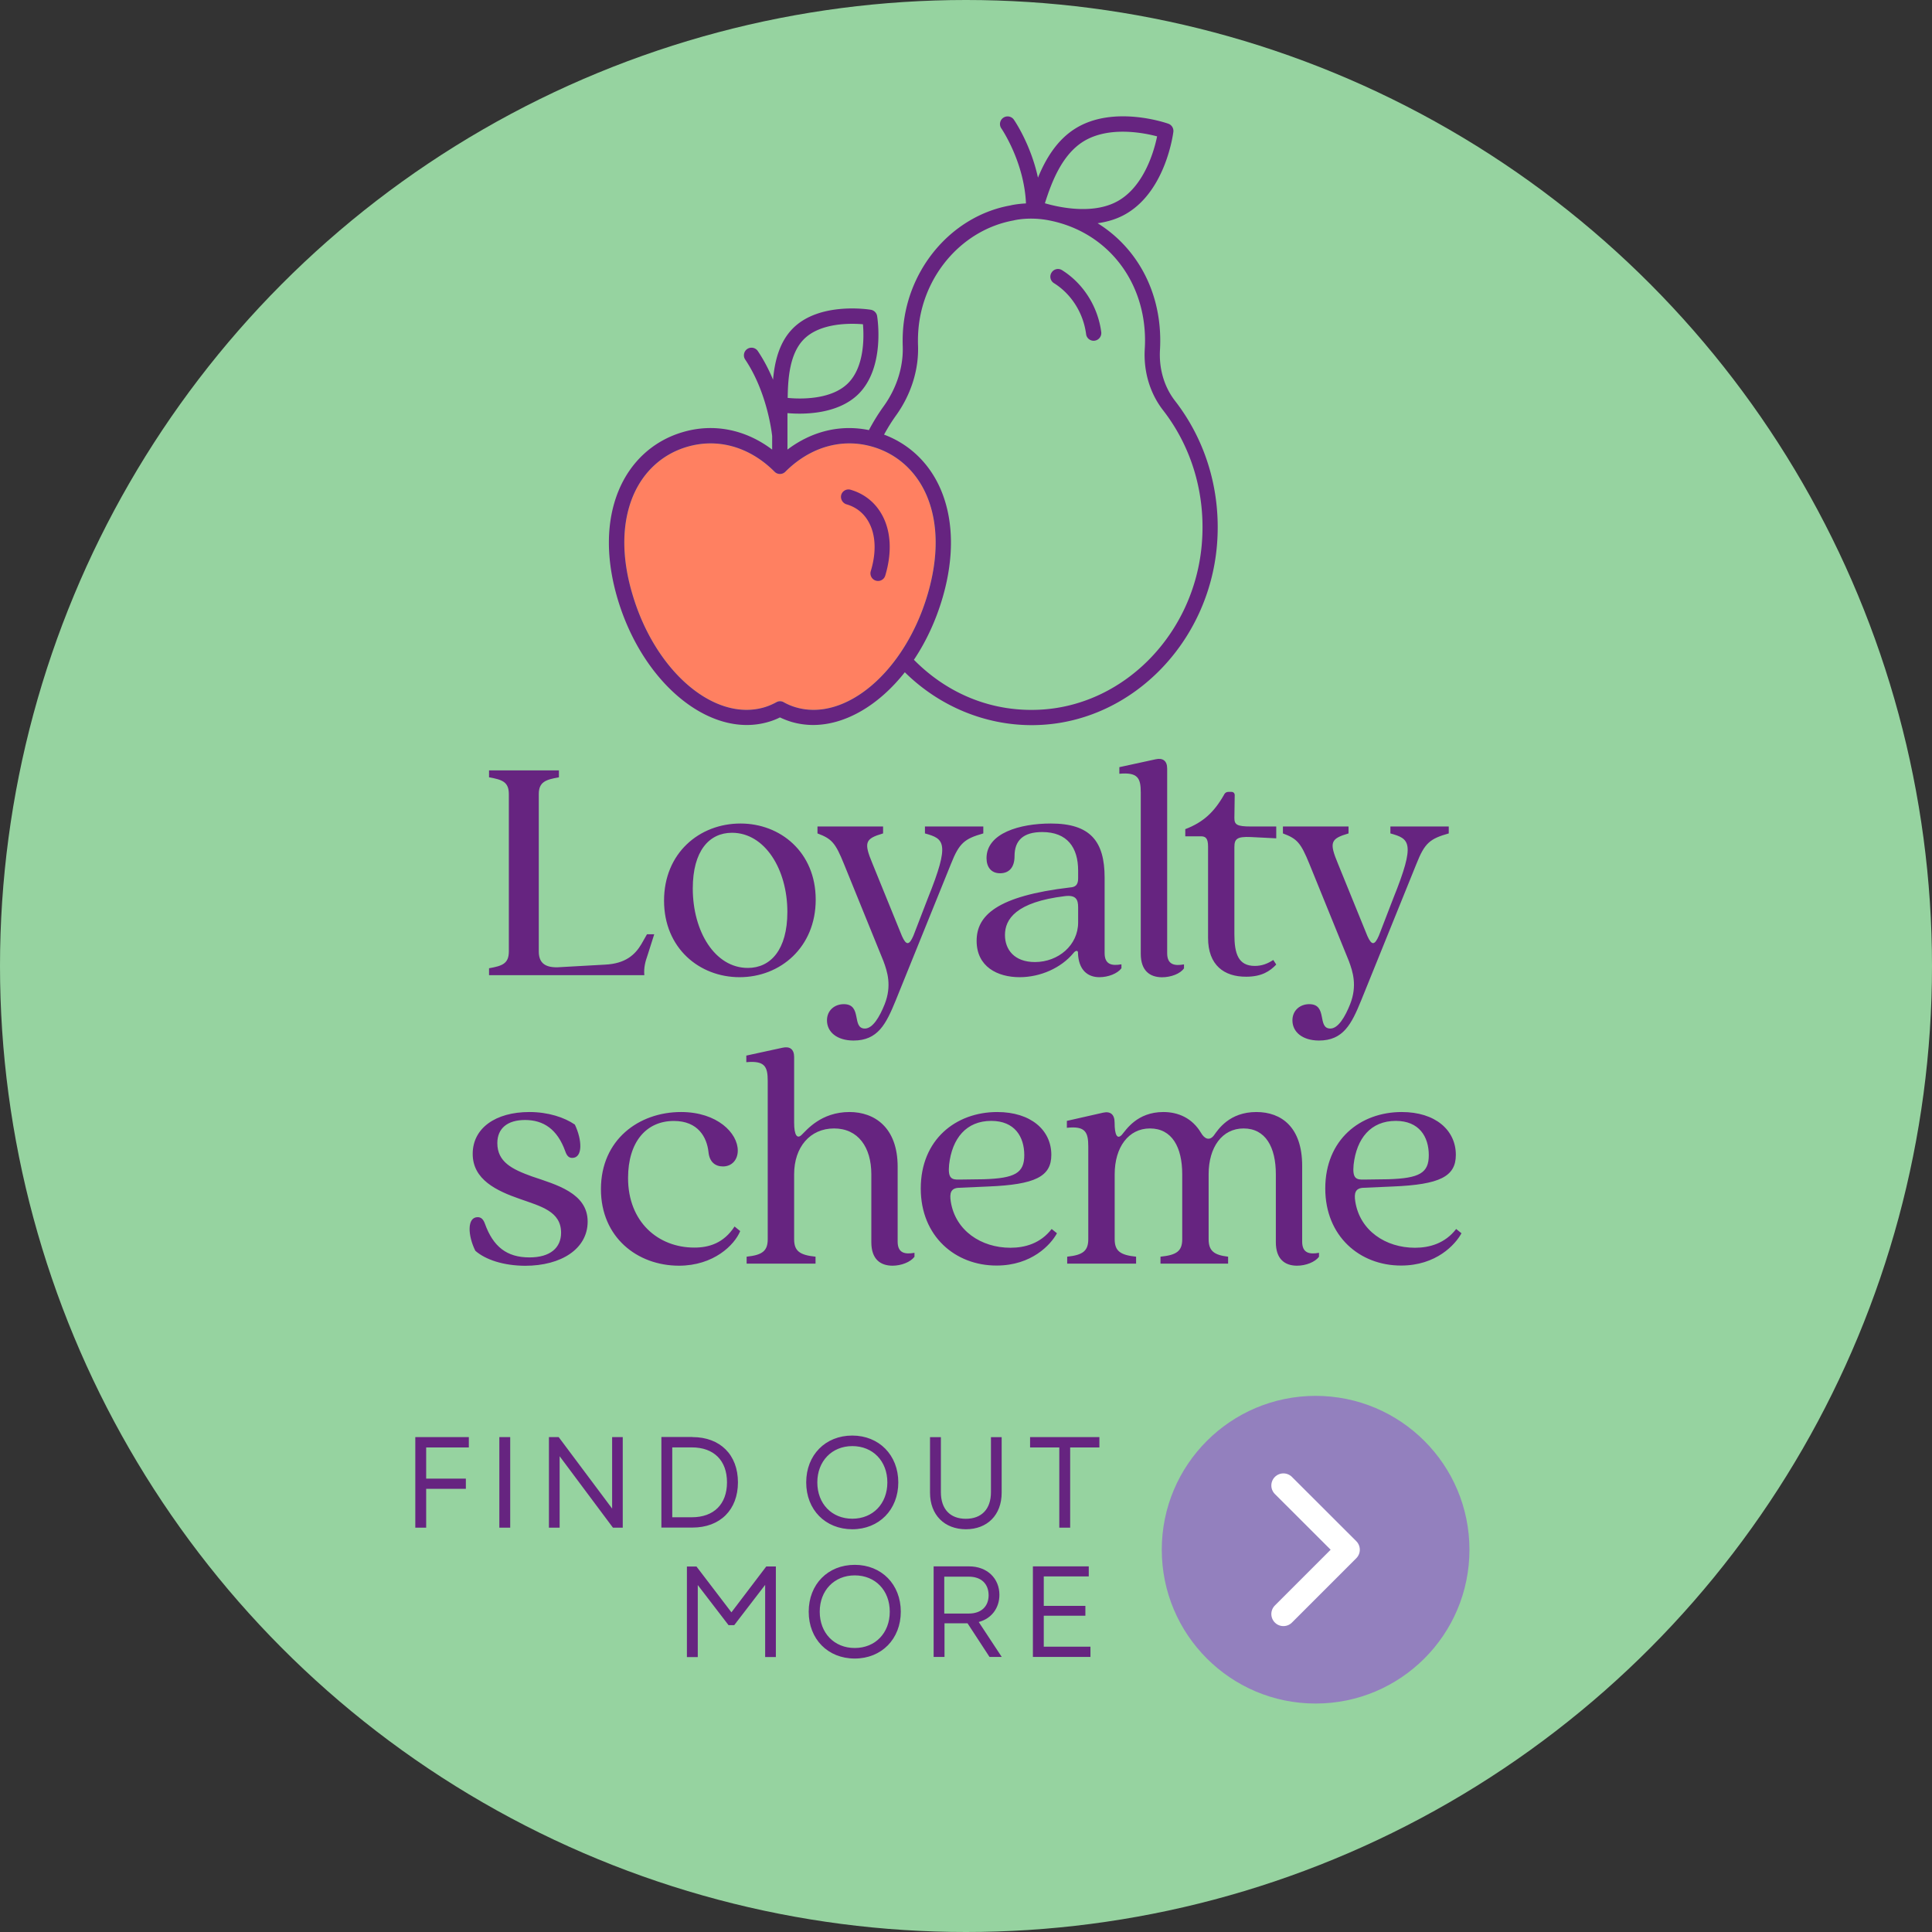 <svg version="1.1" id="Layer_1" xmlns="http://www.w3.org/2000/svg" x="0" y="0" viewBox="0 0 240 240" xml:space="preserve"><rect x="0" y="0" width="240" height="240" fill="#333333" stroke="none"/><style>.st0{fill:#96d3a0}.st1{fill:#662480}</style><circle class="st0" cx="120" cy="120" r="120"/><path class="st1" d="M60.75 120.28c1.64-.29 2.46-.57 2.46-2.09V98.65c0-1.52-.82-1.8-2.46-2.09v-.86h8.68v.86c-1.64.29-2.5.57-2.5 2.09v19.54c0 1.27.61 2.01 2.33 1.97l5.9-.33c2.54-.12 3.73-1.23 4.51-2.54l.7-1.23h.9l-.82 2.58c-.29.82-.49 1.56-.41 2.5H60.75v-.86zM82.49 111.88c0-5.9 4.38-9.58 9.5-9.58 4.96 0 9.34 3.56 9.34 9.46s-4.38 9.63-9.46 9.63c-4.99 0-9.38-3.61-9.38-9.51zm15.32 1.4c0-5.28-2.79-9.83-6.88-9.83-2.83 0-4.87 2.25-4.87 6.92 0 5.32 2.74 9.87 6.84 9.87 2.82 0 4.91-2.25 4.91-6.96zM102.73 126.75c0-1.23.94-2.01 2.09-2.01 2.33 0 .94 3.03 2.62 3.03.98 0 1.84-1.47 2.46-3.03.9-2.29.33-4.05-.16-5.36l-4.91-12.08c-1.06-2.62-1.52-3.11-3.28-3.77v-.86h8.15v.86c-2.25.66-2.42 1.11-1.31 3.77l3.65 8.97c.53 1.19.9 1.19 1.43-.04l1.8-4.67c2.79-6.92 2.01-7.37-.37-8.03v-.86h7.25v.86c-2.33.66-2.99 1.19-4.01 3.77l-6.88 17c-1.19 2.91-2.21 4.96-5.24 4.96-2.07-.01-3.29-1.07-3.29-2.51zM121.32 116.88c0-3.15 2.5-5.57 11.63-6.64.61-.04.98-.29.98-1.11v-.98c0-2.87-1.35-4.79-4.46-4.79-2.38 0-3.44 1.06-3.44 2.99 0 1.43-.7 2.13-1.8 2.13-1.11 0-1.68-.78-1.68-1.88 0-3.11 4.14-4.3 7.99-4.3 4.87 0 6.68 2.17 6.68 6.72v9.38c0 1.43.9 1.6 2.09 1.39v.49c-.49.66-1.64 1.11-2.74 1.11-1.47 0-2.58-.9-2.66-2.99.04-.37-.29-.37-.57 0-1.52 1.84-4.1 2.99-6.68 2.99-2.76 0-5.34-1.31-5.34-4.51zm12.61-2.29v-1.88c0-.94-.25-1.56-1.64-1.39-6.1.74-7.45 2.87-7.45 4.83 0 1.8 1.15 3.36 3.73 3.36 2.91-.01 5.36-2.1 5.36-4.92zM141.71 118.48V98.45c0-1.8-.37-2.54-2.66-2.33v-.82l4.51-.98c.9-.2 1.43.2 1.43 1.15v22.94c0 1.43.9 1.6 2.09 1.39v.49c-.45.66-1.6 1.11-2.74 1.11-1.52-.01-2.63-.83-2.63-2.92zM150.07 116.51v-11.35c0-1.06-.33-1.27-.9-1.27h-1.93V103c2.25-.86 3.6-2.13 4.83-4.3.12-.25.33-.33.53-.33h.37c.25 0 .41.16.41.41l-.04 2.83c0 .82.29 1.06 2.05 1.06h3.15v1.47l-3.15-.16c-1.76-.08-2.05.25-2.05 1.27v10.81c0 2.42.49 3.93 2.54 3.93.9 0 1.6-.29 2.29-.74l.37.57c-.78.82-1.8 1.51-3.73 1.51-2.73.02-4.74-1.42-4.74-4.82zM160.55 126.75c0-1.23.94-2.01 2.09-2.01 2.33 0 .94 3.03 2.62 3.03.98 0 1.84-1.47 2.46-3.03.9-2.29.33-4.05-.16-5.36l-4.91-12.08c-1.07-2.62-1.52-3.11-3.28-3.77v-.86h8.15v.86c-2.25.66-2.42 1.11-1.31 3.77l3.65 8.97c.53 1.19.9 1.19 1.43-.04l1.8-4.67c2.79-6.92 2.01-7.37-.37-8.03v-.86h7.25v.86c-2.34.66-2.99 1.19-4.01 3.77l-6.88 17c-1.19 2.91-2.21 4.96-5.24 4.96-2.06-.01-3.29-1.07-3.29-2.51zM59.05 155.38c-.94-1.88-1.06-4.18.29-4.18.41 0 .7.25.9.82 1.02 2.83 2.7 4.18 5.53 4.18 2.58 0 3.93-1.19 3.93-3.07 0-2.66-2.54-3.28-5.08-4.18-2.95-1.02-5.9-2.42-5.9-5.61 0-3.19 2.83-5.2 7.04-5.2 2.33 0 4.34.66 5.65 1.56.9 1.88 1.02 4.14-.33 4.14-.41 0-.66-.25-.86-.82-.98-2.74-2.7-3.89-5-3.89-2.21 0-3.44 1.06-3.44 2.87 0 2.33 1.8 3.24 4.3 4.14 2.99 1.02 6.92 2.05 6.92 5.61 0 3.36-3.24 5.49-7.78 5.49-2.69-.02-4.9-.75-6.17-1.86zM74.65 147.72c0-6.14 4.71-9.58 9.95-9.58 4.51 0 7.05 2.62 7.05 4.79 0 1.15-.74 1.97-1.84 1.97-.94 0-1.68-.53-1.8-1.8-.2-1.8-1.27-3.85-4.3-3.85-3.44 0-5.69 2.62-5.69 7.09 0 5.45 3.73 8.64 8.23 8.64 1.8 0 3.64-.53 5-2.62l.7.57c-.7 1.72-3.28 4.3-7.62 4.3-5.17-.01-9.68-3.53-9.68-9.51zM108.24 154.31v-8.44c0-3.36-1.64-5.69-4.63-5.69s-4.96 2.33-4.96 5.69v8.07c0 1.47.7 1.97 2.66 2.17v.86h-8.56v-.86c1.93-.2 2.62-.7 2.62-2.17v-19.66c0-1.8-.37-2.54-2.66-2.33v-.82l4.51-.98c.9-.2 1.43.2 1.43 1.15v8.15c0 1.56.37 2.09.94 1.52.61-.57 2.38-2.83 5.94-2.83 3.07 0 5.98 1.88 5.98 6.8v9.3c0 1.43.9 1.6 2.09 1.39v.49c-.49.66-1.64 1.11-2.74 1.11-1.52-.01-2.62-.83-2.62-2.92zM114.38 147.64c0-6.06 4.34-9.5 9.5-9.5 4.18 0 6.72 2.25 6.72 5.32 0 2.7-2.01 3.69-7.82 3.93l-3.65.16c-1.02.04-1.19.66-1.02 1.72.57 3.6 3.77 5.73 7.41 5.73 1.8 0 3.73-.53 5.12-2.33l.66.53c-.78 1.43-3.15 4.01-7.5 4.01-5.12.01-9.42-3.63-9.42-9.57zm7.82-1.15c3.89-.12 5.04-.78 5.04-2.99 0-2.29-1.19-4.26-4.1-4.26-3.11 0-4.87 2.17-5.24 5.45-.16 1.68.29 1.88 1.31 1.84l2.99-.04zM158.49 154.31v-8.44c0-3.36-1.27-5.69-4.01-5.69-2.66 0-4.34 2.33-4.34 5.69v8.07c0 1.47.7 1.97 2.42 2.17v.86h-8.4v-.86c2.01-.2 2.7-.7 2.7-2.17v-8.07c0-3.36-1.27-5.69-4.01-5.69-2.66 0-4.38 2.33-4.38 5.69v8.07c0 1.47.7 1.97 2.66 2.17v.86h-8.56v-.86c1.92-.2 2.62-.7 2.62-2.17v-11.51c0-1.8-.37-2.58-2.66-2.33v-.86l4.5-1.02c.9-.2 1.43.21 1.43 1.23 0 1.56.33 2.13.9 1.52.53-.61 1.88-2.83 5.16-2.83 1.88 0 3.6.78 4.67 2.58.45.78 1.06 1.02 1.6.33.53-.74 1.92-2.91 5.28-2.91 3.11 0 5.69 1.88 5.69 6.68v9.42c0 1.43.9 1.6 2.09 1.39v.49c-.49.66-1.64 1.11-2.74 1.11-1.52-.01-2.62-.83-2.62-2.92zM164.63 147.64c0-6.06 4.34-9.5 9.5-9.5 4.18 0 6.72 2.25 6.72 5.32 0 2.7-2.01 3.69-7.82 3.93l-3.65.16c-1.02.04-1.19.66-1.02 1.72.57 3.6 3.77 5.73 7.41 5.73 1.8 0 3.73-.53 5.12-2.33l.66.53c-.78 1.43-3.15 4.01-7.5 4.01-5.12.01-9.42-3.63-9.42-9.57zm7.82-1.15c3.89-.12 5.04-.78 5.04-2.99 0-2.29-1.19-4.26-4.1-4.26-3.11 0-4.87 2.17-5.24 5.45-.16 1.68.29 1.88 1.31 1.84l2.99-.04z"/><g><path class="st0" d="M114.04 42.91c-.03-.88.01-1.78.12-2.67.84-6.48 5.65-11.76 11.77-12.86.02-.01 1.94-.5 4.46.01 7.09 1.42 11.85 7.42 11.85 14.91 0 .33-.01.67-.03.99-.18 2.83.63 5.56 2.27 7.67 3.62 4.66 5.33 10.57 4.81 16.65-.94 11.01-9.45 19.84-19.79 20.53-5.99.4-11.65-1.8-15.97-6.18 1.46-2.18 2.67-4.73 3.51-7.54 1.49-5 1.45-9.65-.1-13.43-1.37-3.34-3.89-5.79-7.12-7 .45-.82.94-1.62 1.48-2.37 1.88-2.61 2.85-5.7 2.74-8.71z"/><path d="M78.6 61.71c1.27-3.09 3.66-5.29 6.74-6.2 3.82-1.13 7.79-.01 10.88 3.09.18.18.42.28.67.28s.49-.1.67-.28c3.1-3.1 7.07-4.22 10.88-3.09 3.08.91 5.47 3.12 6.74 6.2 1.39 3.38 1.4 7.59.04 12.17-2.83 9.55-10.18 15.82-16.38 13.98a7.16 7.16 0 01-1.49-.63c-.14-.08-.3-.12-.45-.12s-.31.04-.45.12c-.48.26-.99.48-1.49.63-6.2 1.84-13.55-4.43-16.38-13.98-1.38-4.58-1.36-8.79.02-12.17z" fill="#ff8061"/><path class="st1" d="M95.48 89.67c.48-.14.95-.32 1.41-.55.46.22.93.4 1.41.55a9.6 9.6 0 002.71.39c4.03 0 8.17-2.47 11.39-6.55 4.28 4.22 9.93 6.57 15.77 6.57.48 0 .97-.02 1.45-.05 11.26-.75 20.52-10.32 21.55-22.25.56-6.56-1.29-12.94-5.2-17.98-1.36-1.75-2.02-4.02-1.87-6.39.02-.37.03-.74.03-1.11 0-6.26-2.97-11.58-7.78-14.57 1.28-.18 2.57-.56 3.74-1.29 4.74-2.93 5.63-9.77 5.67-10.06.05-.44-.2-.86-.62-1.01-.28-.1-6.8-2.35-11.53.58-2.34 1.45-3.73 3.83-4.67 6.12-.89-4.12-2.88-7.04-2.99-7.2a.948.948 0 10-1.56 1.08c.03.04 2.84 4.16 3.06 9.32-1.17.06-1.92.24-1.93.25-6.85 1.22-12.29 7.17-13.24 14.46-.13.99-.17 2-.14 2.99.1 2.59-.75 5.26-2.39 7.53-.67.93-1.27 1.91-1.81 2.93-3.53-.73-7.09.13-10.12 2.42v-4.53c1.82.16 6.21.23 8.84-2.39 3.31-3.31 2.34-9.41 2.3-9.67a.957.957 0 00-.78-.78c-.26-.04-6.36-1.01-9.67 2.3-1.72 1.72-2.28 4.15-2.48 6.39-.49-1.18-1.11-2.4-1.89-3.56a.948.948 0 00-1.31-.26c-.43.29-.55.88-.26 1.31 2.74 4.08 3.31 9.14 3.35 9.51v1.68c-3.32-2.51-7.29-3.31-11.14-2.16-3.64 1.08-6.46 3.67-7.95 7.3-1.55 3.78-1.59 8.43-.1 13.43 3.15 10.55 11.55 17.39 18.75 15.25zm4.39-47.54c2.05-2.05 5.78-1.98 7.33-1.85.13 1.54.21 5.26-1.85 7.32-2.13 2.13-6.09 1.97-7.5 1.83.03-2.35.22-5.5 2.02-7.3zm34.72-24.56c3.11-1.92 7.42-1.09 9.15-.63-.36 1.75-1.54 5.98-4.65 7.9-3.07 1.9-7.47.94-9.29.41.83-2.61 2.11-6.02 4.79-7.68zm-20.55 25.34c-.03-.88.01-1.78.12-2.67.84-6.48 5.65-11.76 11.77-12.86.02-.01 1.94-.5 4.46.01 7.09 1.42 11.85 7.42 11.85 14.91 0 .33-.01.67-.03.99-.18 2.83.63 5.56 2.27 7.67 3.62 4.66 5.33 10.57 4.81 16.65-.94 11.01-9.45 19.84-19.79 20.53-5.99.4-11.65-1.8-15.97-6.18 1.46-2.18 2.67-4.73 3.51-7.54 1.49-5 1.45-9.65-.1-13.43-1.37-3.34-3.89-5.79-7.12-7 .45-.82.94-1.62 1.48-2.37 1.88-2.61 2.85-5.7 2.74-8.71zM78.6 61.71c1.27-3.09 3.66-5.29 6.74-6.2 3.82-1.13 7.79-.01 10.88 3.09.18.18.42.28.67.28s.49-.1.67-.28c3.1-3.1 7.07-4.22 10.88-3.09 3.08.91 5.47 3.12 6.74 6.2 1.39 3.38 1.4 7.59.04 12.17-2.83 9.55-10.18 15.82-16.38 13.98a7.16 7.16 0 01-1.49-.63c-.14-.08-.3-.12-.45-.12s-.31.04-.45.12c-.48.26-.99.48-1.49.63-6.2 1.84-13.55-4.43-16.38-13.98-1.38-4.58-1.36-8.79.02-12.17z"/><path class="st1" d="M105.16 62.65c1.22.35 2.18 1.13 2.78 2.25.85 1.57.94 3.72.23 6.05a.946.946 0 00.9 1.22c.41 0 .78-.26.9-.67.85-2.82.72-5.48-.38-7.5-.85-1.57-2.21-2.66-3.92-3.16a.937.937 0 00-1.17.64c-.13.49.16 1.02.66 1.17zM130.92 35.17c2.17 1.35 3.66 3.72 4 6.34.06.48.47.82.94.82.04 0 .08 0 .12-.01.52-.07.88-.54.82-1.06-.41-3.17-2.23-6.05-4.87-7.7a.94.94 0 00-1.3.3.941.941 0 00.29 1.31z"/></g><g><circle cx="163.43" cy="192.51" r="19.11" fill="#9380be"/><path fill="none" stroke="#fff" stroke-width="3" stroke-linecap="round" stroke-linejoin="round" stroke-miterlimit="10" d="M159.43 200.5l7.99-7.99-7.99-7.98"/></g><g><path class="st1" d="M58.24 179.81h-5.3v3.87h4.93v1.27h-4.93v4.82h-1.35v-11.25h6.65v1.29zM62.03 189.77v-11.25h1.35v11.25h-1.35zM76.03 178.52h1.33v11.25h-1.22l-6.62-8.87v8.87h-1.33v-11.25h1.21l6.64 8.88v-8.88zM86.02 178.52c3.44 0 5.65 2.2 5.65 5.62s-2.22 5.62-5.65 5.62h-3.86v-11.25h3.86zm-.08 9.96c2.73 0 4.37-1.62 4.37-4.34 0-2.72-1.64-4.34-4.37-4.34h-2.43v8.68h2.43zM100.15 184.15c0-3.41 2.39-5.82 5.72-5.82s5.72 2.43 5.72 5.82-2.39 5.82-5.72 5.82c-3.34-.01-5.72-2.42-5.72-5.82zm10.08 0c0-2.65-1.8-4.51-4.35-4.51s-4.35 1.88-4.35 4.51c0 2.65 1.8 4.51 4.35 4.51s4.35-1.86 4.35-4.51zM115.53 185.42v-6.89h1.35v6.83c0 2.12 1.16 3.31 3.1 3.31s3.12-1.19 3.12-3.31v-6.83h1.33v6.89c0 2.8-1.8 4.55-4.45 4.55-2.64-.01-4.45-1.76-4.45-4.55zM136.57 178.52v1.29h-3.63v9.96h-1.35v-9.96h-3.63v-1.29h8.61zM95.19 194.59h1.19v11.25h-1.33v-8.96l-3.84 5h-.71l-3.82-4.98v8.95h-1.35V194.6h1.19l4.34 5.69 4.33-5.7zM100.46 200.21c0-3.41 2.39-5.82 5.72-5.82 3.33 0 5.72 2.43 5.72 5.82s-2.39 5.82-5.72 5.82c-3.34 0-5.72-2.41-5.72-5.82zm10.07 0c0-2.65-1.8-4.51-4.35-4.51s-4.35 1.88-4.35 4.51c0 2.65 1.8 4.51 4.35 4.51s4.35-1.86 4.35-4.51zM122.92 205.83l-2.73-4.18h-2.86v4.18h-1.35v-11.25h4.4c2.27 0 3.77 1.51 3.77 3.54 0 1.65-1 2.96-2.57 3.37l2.86 4.34h-1.52zm-2.57-9.97h-3.05v4.58h3.05c1.54 0 2.46-.88 2.46-2.28-.01-1.42-.92-2.3-2.46-2.3zM129.66 204.56h5.8v1.27h-7.15v-11.25h6.94v1.25h-5.59v3.66h5.17v1.22h-5.17v3.85z"/></g></svg>